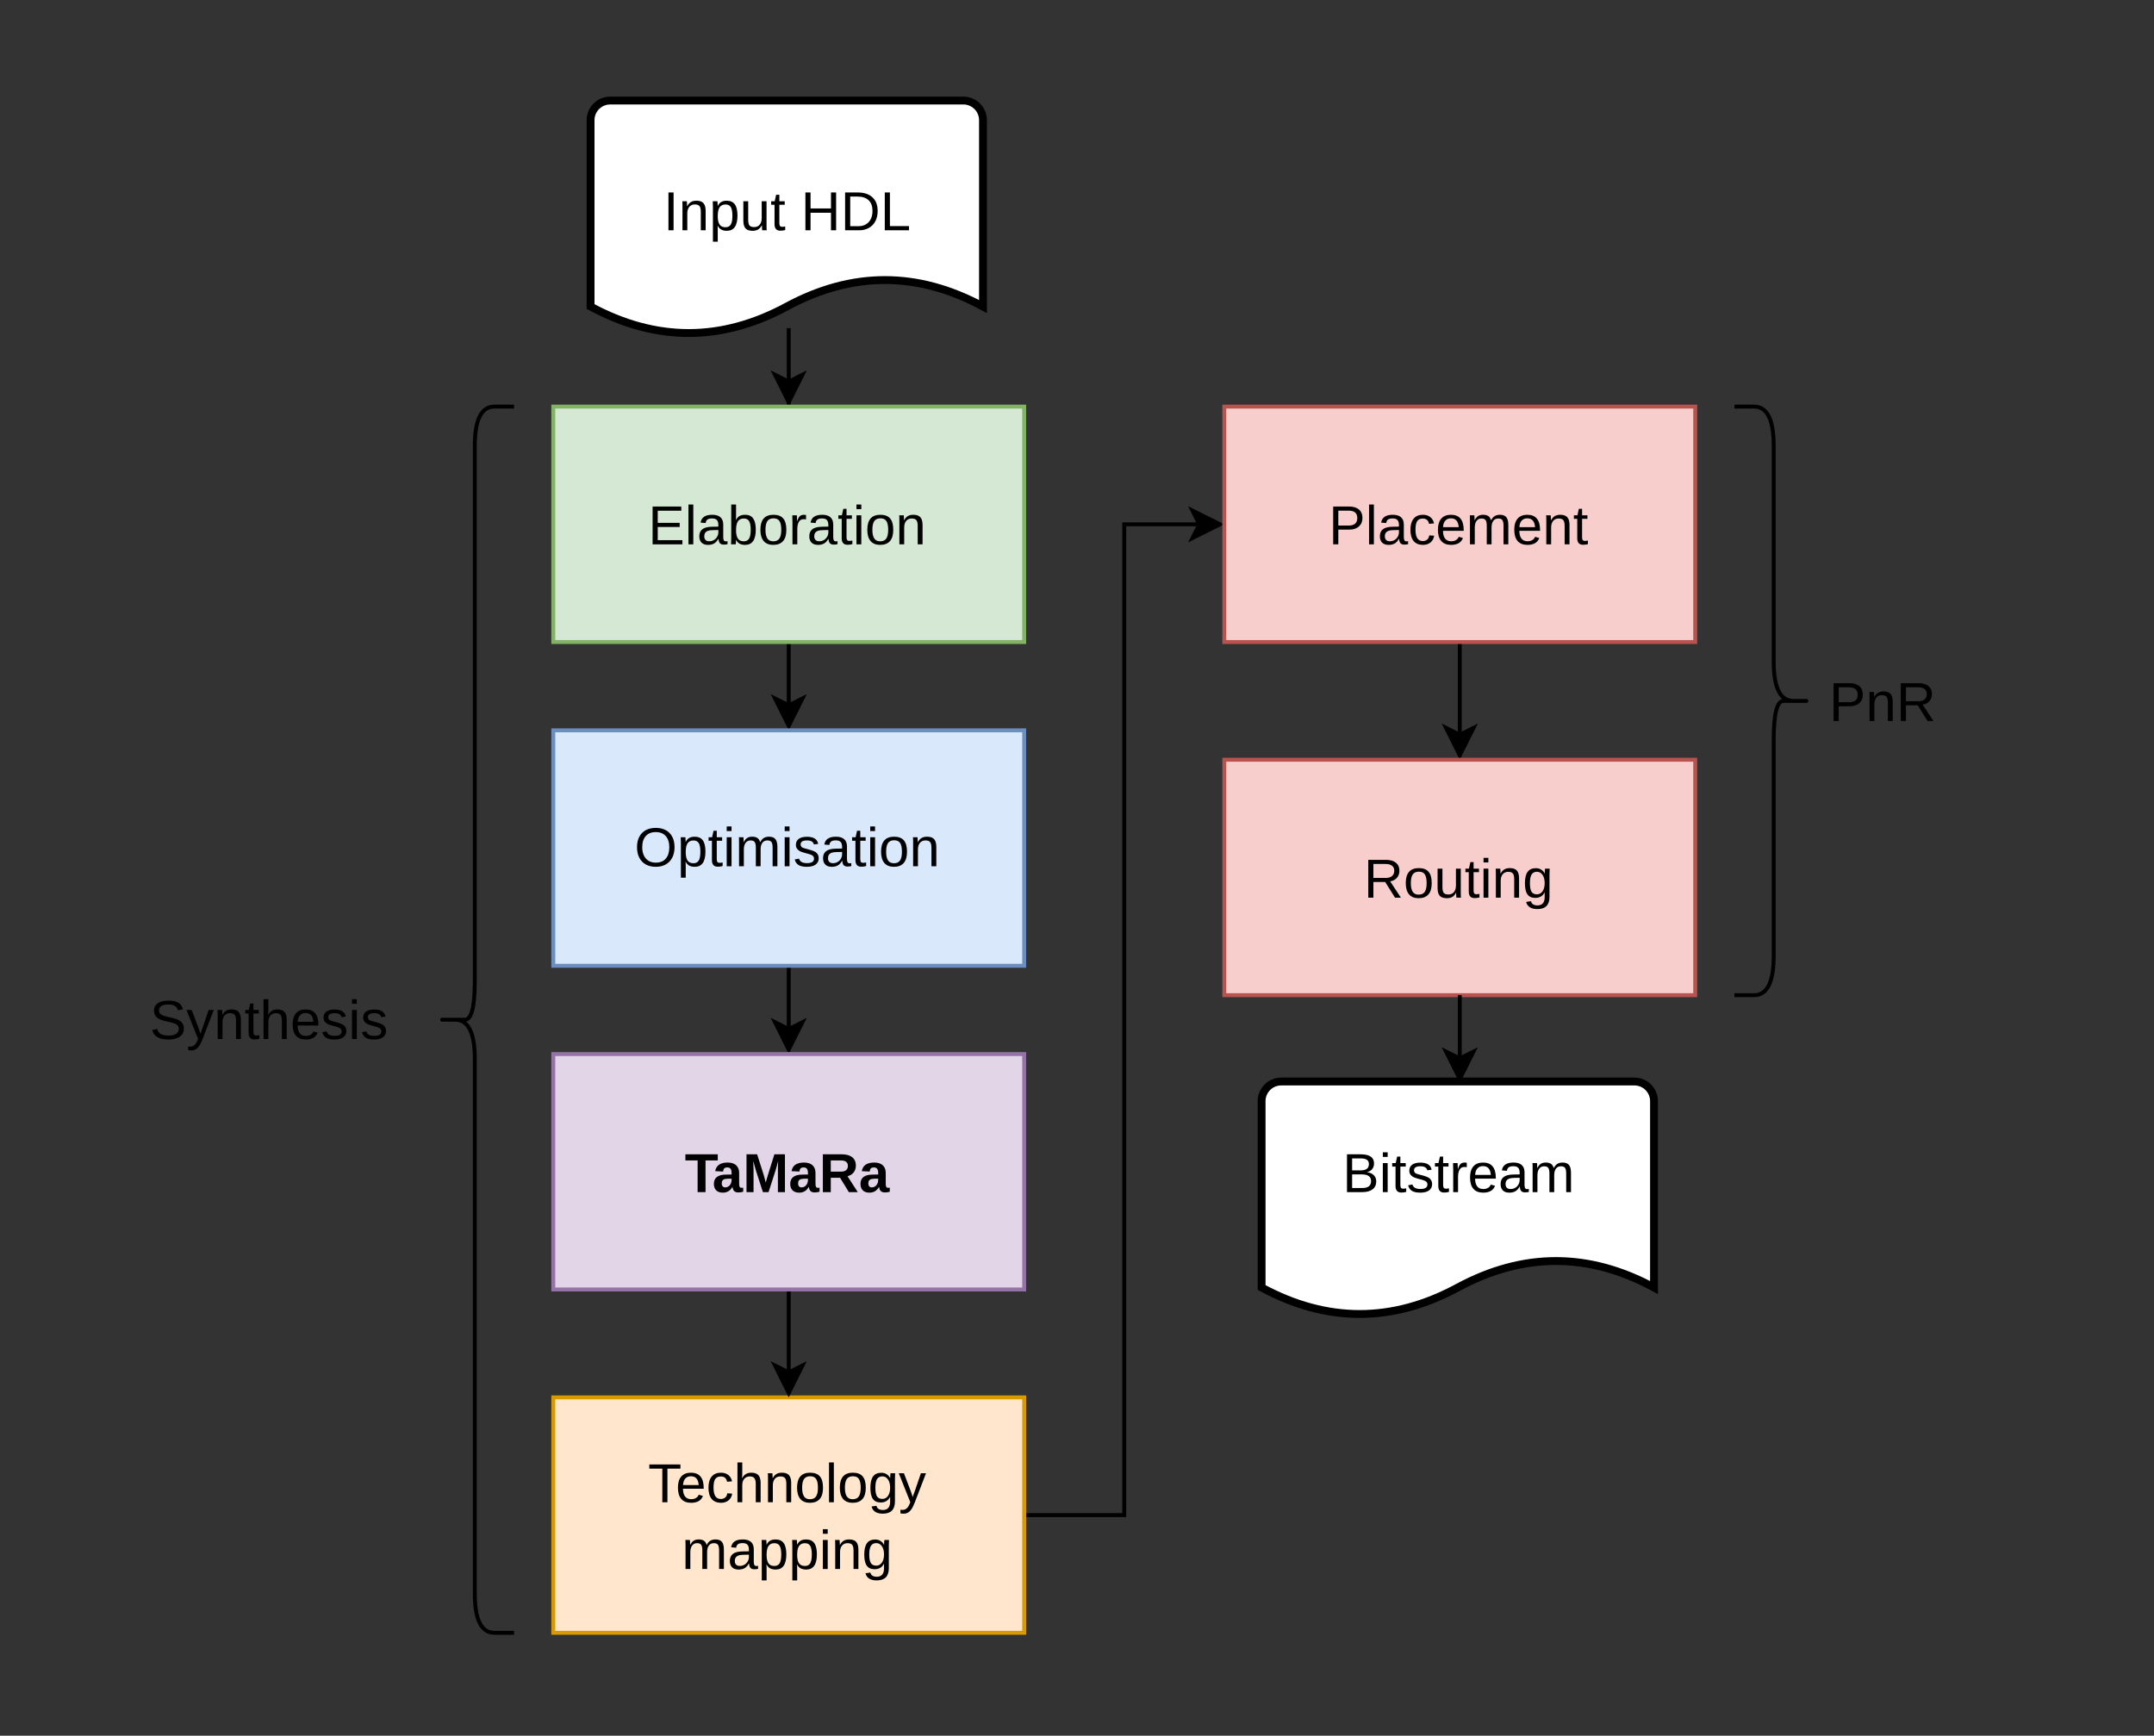 <?xml version='1.0' encoding='UTF-8'?>
<!-- This file was generated by dvisvgm 3.4 -->
<svg version='1.1' xmlns='http://www.w3.org/2000/svg' xmlns:xlink='http://www.w3.org/1999/xlink' width='351.12pt' height='282.96pt' viewBox='0 0 351.12 282.96'>
<rect x="0" y="0" width="351.12" height="282.96" fill="#333333" stroke="none"/>
<defs>
<clipPath id='cp0'>
<path d='M18.75 15H333V267.75H18.75Z'/>
</clipPath>
<path id='g1-48' d='M2.728-5.838V0H.937V-9.632H3.637L5.359-4.245Q5.476-3.794 5.599-3.336Q5.722-2.885 5.838-2.434Q5.947-2.816 6.05-3.206Q6.152-3.603 6.269-3.979L8.039-9.632H10.726V0H8.935V-5.838Q8.935-6.036 8.948-6.631Q8.969-7.232 9.003-7.937Q8.524-6.104 8.285-5.373L6.549 0H5.113L3.377-5.373L2.646-7.937Q2.728-6.351 2.728-5.838Z'/>
<path id='g1-53' d='M2.953-3.657V0H.937V-9.632H5.749Q7.472-9.632 8.408-8.887Q9.345-8.148 9.345-6.761Q9.345-5.749 8.771-5.011Q8.196-4.279 7.219-4.047L9.823 0H7.554L5.318-3.657H2.953ZM7.314-6.679Q7.314-8.066 5.537-8.066H2.953V-5.223H5.592Q6.439-5.223 6.877-5.605T7.314-6.679Z'/>
<path id='g1-55' d='M5.284-8.073V0H3.268V-8.073H.157V-9.632H8.401V-8.073H5.284Z'/>
<path id='g1-68' d='M2.687 .137Q1.613 .137 1.012-.444Q.41-1.032 .41-2.092Q.41-3.24 1.155-3.835Q1.907-4.43 3.329-4.457L4.922-4.484V-4.86Q4.922-5.585 4.669-5.934Q4.416-6.289 3.842-6.289Q3.309-6.289 3.056-6.043Q2.81-5.804 2.748-5.243L.745-5.339Q1.121-7.533 3.924-7.533Q5.325-7.533 6.084-6.843T6.843-4.881V-2.188Q6.843-1.565 6.979-1.326Q7.123-1.094 7.451-1.094Q7.67-1.094 7.875-1.135V-.096Q7.52-.007 7.267 .034Q7.014 .082 6.645 .082Q5.92 .082 5.571-.273Q5.229-.629 5.161-1.319H5.12Q4.313 .137 2.687 .137ZM4.922-3.425L3.938-3.411Q3.261-3.377 2.987-3.268Q2.707-3.145 2.557-2.898Q2.413-2.652 2.413-2.242Q2.413-1.716 2.652-1.456Q2.898-1.203 3.302-1.203Q3.753-1.203 4.129-1.449Q4.498-1.695 4.71-2.126Q4.922-2.563 4.922-3.049V-3.425Z'/>
<path id='g0-3' d=''/>
<path id='g0-37' d='M8.6-2.714Q8.6-1.429 7.663-.711Q6.727 0 5.059 0H1.148V-9.632H4.648Q8.039-9.632 8.039-7.294Q8.039-6.439 7.561-5.858T6.207-5.079Q7.355-4.942 7.978-4.307Q8.6-3.678 8.6-2.714ZM6.727-7.137Q6.727-7.916 6.193-8.251T4.648-8.586H2.454V-5.537H4.648Q6.727-5.537 6.727-7.137ZM7.28-2.816Q7.28-4.519 4.888-4.519H2.454V-1.046H4.99Q6.187-1.046 6.733-1.49T7.28-2.816Z'/>
<path id='g0-39' d='M9.44-4.915Q9.44-3.391 8.846-2.29Q8.258-1.189 7.198-.595Q6.146 0 4.751 0H1.148V-9.632H4.334Q6.781-9.632 8.107-8.401Q9.44-7.178 9.44-4.915ZM8.128-4.915Q8.128-6.706 7.144-7.643Q6.166-8.586 4.307-8.586H2.454V-1.046H4.601Q5.674-1.046 6.46-1.518Q7.253-1.989 7.69-2.857T8.128-4.915Z'/>
<path id='g0-40' d='M8.736-1.066V0H1.148V-9.632H8.456V-8.565H2.454V-5.476H8.046V-4.423H2.454V-1.066H8.736Z'/>
<path id='g0-43' d='M2.454-4.464V0H1.148V-9.632H2.454V-5.558H7.663V-9.632H8.969V0H7.663V-4.464H2.454Z'/>
<path id='g0-44' d='M2.598-9.632V0H1.292V-9.632H2.598Z'/>
<path id='g0-47' d='M7.321-1.066V0H1.148V-9.632H2.454V-1.066H7.321Z'/>
<path id='g0-50' d='M10.22-4.86Q10.22-3.315 9.632-2.194Q9.051-1.073 7.978-.465Q6.904 .137 5.435 .137Q3.958 .137 2.885-.465Q1.818-1.066 1.237-2.188Q.663-3.309 .663-4.86Q.663-6.405 1.23-7.499Q1.805-8.6 2.871-9.188Q3.944-9.775 5.448-9.775Q6.925-9.775 7.991-9.194Q9.064-8.613 9.639-7.513Q10.22-6.419 10.22-4.86ZM8.887-4.86Q8.887-6.658 7.984-7.684Q7.089-8.709 5.448-8.709Q3.794-8.709 2.892-7.697T1.989-4.86Q1.989-3.657 2.399-2.769Q2.81-1.887 3.582-1.401Q4.354-.923 5.435-.923Q7.103-.923 7.991-1.948Q8.887-2.98 8.887-4.86Z'/>
<path id='g0-51' d='M8.6-6.733Q8.6-5.366 7.704-4.56Q6.815-3.753 5.284-3.753H2.454V0H1.148V-9.632H5.202Q6.822-9.632 7.711-8.873T8.6-6.733ZM7.287-6.72Q7.287-8.586 5.045-8.586H2.454V-4.785H5.1Q7.287-4.785 7.287-6.72Z'/>
<path id='g0-53' d='M2.454-3.999V0H1.148V-9.632H5.681Q7.308-9.632 8.189-8.9Q9.078-8.176 9.078-6.877Q9.078-5.804 8.449-5.072Q7.827-4.341 6.727-4.149L9.461 0H7.957L5.455-3.999H2.454ZM7.766-6.863Q7.766-7.704 7.191-8.142Q6.624-8.586 5.551-8.586H2.454V-5.031H5.605Q6.638-5.031 7.198-5.51Q7.766-5.995 7.766-6.863Z'/>
<path id='g0-54' d='M8.695-2.659Q8.695-1.326 7.649-.595Q6.61 .137 4.717 .137Q1.196 .137 .636-2.311L1.9-2.563Q2.119-1.695 2.83-1.285Q3.541-.882 4.765-.882Q6.029-.882 6.713-1.312Q7.403-1.75 7.403-2.591Q7.403-3.062 7.185-3.356Q6.973-3.65 6.583-3.842T5.653-4.163T4.457-4.443Q3.315-4.696 2.721-4.949Q2.133-5.202 1.791-5.51Q1.087-6.152 1.087-7.198Q1.087-8.436 2.03-9.105Q2.98-9.775 4.744-9.775Q6.385-9.775 7.253-9.27Q8.121-8.771 8.47-7.561L7.185-7.335Q6.973-8.101 6.378-8.442Q5.783-8.791 4.73-8.791Q3.575-8.791 2.967-8.408T2.358-7.267Q2.358-6.822 2.591-6.528Q2.83-6.241 3.274-6.043Q3.691-5.845 5.045-5.544Q5.599-5.414 6.139-5.271Q6.679-5.134 7.157-4.922Q7.438-4.806 7.69-4.635Q7.95-4.471 8.142-4.252Q8.401-3.965 8.545-3.575Q8.695-3.186 8.695-2.659Z'/>
<path id='g0-55' d='M4.922-8.565V0H3.623V-8.565H.314V-9.632H8.23V-8.565H4.922Z'/>
<path id='g0-68' d='M2.83 .137Q1.716 .137 1.155-.451T.595-2.064Q.595-3.213 1.347-3.828Q2.105-4.443 3.787-4.484L5.448-4.512V-4.915Q5.448-5.817 5.065-6.207T3.862-6.597Q3.035-6.597 2.659-6.316T2.208-5.421L.923-5.537Q1.237-7.533 3.89-7.533Q5.284-7.533 5.988-6.891Q6.692-6.255 6.692-5.045V-1.859Q6.692-1.312 6.836-1.032Q6.979-.759 7.383-.759Q7.574-.759 7.786-.807V-.041Q7.342 .068 6.836 .068Q6.152 .068 5.838-.287Q5.53-.649 5.489-1.415H5.448Q4.977-.567 4.348-.212Q3.726 .137 2.83 .137ZM5.448-3.65L4.102-3.623Q3.24-3.616 2.789-3.445Q2.338-3.281 2.099-2.939T1.859-2.044Q1.859-1.442 2.181-1.114Q2.509-.786 3.11-.786Q3.794-.786 4.313-1.094Q4.84-1.401 5.141-1.935Q5.448-2.475 5.448-3.042V-3.65Z'/>
<path id='g0-69' d='M7.198-3.732Q7.198 .137 4.478 .137Q3.637 .137 3.076-.164Q2.522-.472 2.174-1.148H2.16Q2.16-1.012 2.146-.752T2.119-.267Q2.105-.048 2.092 0H.902Q.943-.369 .943-1.524V-10.145H2.174V-7.253Q2.174-7.034 2.167-6.768Q2.16-6.508 2.146-6.207H2.174Q2.516-6.918 3.076-7.226Q3.644-7.533 4.478-7.533Q5.879-7.533 6.535-6.59Q7.198-5.646 7.198-3.732ZM5.906-3.691Q5.906-5.243 5.496-5.913T4.163-6.583Q3.124-6.583 2.646-5.872Q2.174-5.161 2.174-3.616Q2.174-2.16 2.639-1.463Q3.104-.772 4.149-.772Q5.079-.772 5.489-1.456Q5.906-2.146 5.906-3.691Z'/>
<path id='g0-70' d='M3.78 .137Q2.229 .137 1.408-.841Q.595-1.825 .595-3.705Q.595-5.571 1.415-6.549Q2.235-7.533 3.767-7.533Q4.901-7.533 5.646-6.945Q6.398-6.357 6.59-5.325L5.325-5.229Q5.229-5.845 4.84-6.207T3.732-6.569Q2.755-6.569 2.317-5.92T1.88-3.732Q1.88-2.256 2.345-1.545T3.746-.834Q4.402-.834 4.84-1.189Q5.284-1.545 5.387-2.283L6.631-2.201Q6.487-1.135 5.722-.499T3.78 .137Z'/>
<path id='g0-72' d='M1.887-3.438Q1.887-2.167 2.413-1.477T3.951-.786Q4.751-.786 5.229-1.107Q5.715-1.429 5.886-1.921L6.966-1.613Q6.303 .137 3.951 .137Q2.311 .137 1.449-.841Q.595-1.818 .595-3.746Q.595-5.578 1.449-6.556Q2.311-7.533 3.903-7.533Q7.164-7.533 7.164-3.603V-3.438H1.887ZM5.893-4.382Q5.79-5.551 5.298-6.084Q4.806-6.624 3.883-6.624Q2.987-6.624 2.461-6.022Q1.941-5.428 1.9-4.382H5.893Z'/>
<path id='g0-74' d='M3.746 2.905Q2.536 2.905 1.818 2.427Q1.101 1.955 .896 1.08L2.133 .902Q2.386 1.969 3.78 1.969Q5.619 1.969 5.619-.185V-1.374H5.605Q5.257-.663 4.648-.301Q4.04 .055 3.227 .055Q1.866 .055 1.224-.848Q.588-1.75 .588-3.685Q.588-5.646 1.271-6.576Q1.962-7.513 3.363-7.513Q4.149-7.513 4.724-7.15Q5.305-6.795 5.619-6.132H5.633Q5.633-6.269 5.646-6.556Q5.66-6.85 5.681-7.109T5.715-7.396H6.884Q6.843-7.027 6.843-5.865V-.212Q6.843 2.905 3.746 2.905ZM5.619-3.698Q5.619-5.045 5.065-5.817Q4.519-6.597 3.664-6.597Q2.721-6.597 2.29-5.913T1.859-3.698Q1.859-2.181 2.263-1.518T3.644-.854Q4.519-.854 5.065-1.613Q5.619-2.379 5.619-3.698Z'/>
<path id='g0-75' d='M2.167-6.132Q2.563-6.856 3.117-7.191Q3.678-7.533 4.532-7.533Q5.735-7.533 6.303-6.904Q6.877-6.282 6.877-4.929V0H5.64V-4.689Q5.64-5.694 5.284-6.139Q4.936-6.583 4.115-6.583Q3.247-6.583 2.721-5.981Q2.201-5.38 2.201-4.361V0H.971V-10.145H2.201V-7.506Q2.201-7.232 2.188-6.925Q2.174-6.624 2.16-6.398Q2.153-6.18 2.146-6.132H2.167Z'/>
<path id='g0-76' d='M2.167-10.145V-8.969H.937V-10.145H2.167ZM2.167-7.396V0H.937V-7.396H2.167Z'/>
<path id='g0-79' d='M2.174-10.145V0H.943V-10.145H2.174Z'/>
<path id='g0-80' d='M2.194-4.286V0H.971V-5.817Q.971-7.109 .93-7.396H2.092Q2.112-7.171 2.126-6.802Q2.146-6.433 2.146-6.132H2.167Q2.563-6.918 3.076-7.226T4.327-7.533Q5.168-7.533 5.653-7.198Q6.146-6.863 6.337-6.132H6.357Q6.74-6.877 7.28-7.205Q7.827-7.533 8.6-7.533Q9.721-7.533 10.227-6.925Q10.739-6.316 10.739-4.929V0H9.522V-4.689Q9.522-5.763 9.229-6.173T8.169-6.583Q7.362-6.583 6.911-5.981Q6.467-5.387 6.467-4.286V0H5.25V-4.689Q5.25-5.763 4.956-6.173T3.896-6.583Q3.11-6.583 2.652-5.981T2.194-4.286Z'/>
<path id='g0-81' d='M2.201-4.286V0H.971V-5.817Q.971-7.109 .93-7.396H2.092Q2.112-7.198 2.126-6.856Q2.14-6.521 2.146-6.132H2.167Q2.591-6.897 3.145-7.212Q3.705-7.533 4.532-7.533Q5.749-7.533 6.31-6.911Q6.877-6.289 6.877-4.929V0H5.64V-4.689Q5.64-5.749 5.298-6.166T4.115-6.583Q3.227-6.583 2.714-5.975T2.201-4.286Z'/>
<path id='g0-82' d='M7.198-3.705Q7.198-1.764 6.344-.813T3.862 .137Q2.242 .137 1.415-.848Q.588-1.839 .588-3.705Q.588-7.533 3.903-7.533Q5.599-7.533 6.398-6.597Q7.198-5.667 7.198-3.705ZM5.906-3.705Q5.906-5.236 5.448-5.927Q4.997-6.624 3.924-6.624Q2.844-6.624 2.358-5.913Q1.88-5.209 1.88-3.705Q1.88-2.242 2.352-1.504Q2.83-.772 3.849-.772Q4.956-.772 5.428-1.483Q5.906-2.194 5.906-3.705Z'/>
<path id='g0-83' d='M7.198-3.732Q7.198 .137 4.478 .137Q2.769 .137 2.181-1.148H2.146Q2.174-1.101 2.174 .014V2.905H.943V-5.886Q.943-7.027 .902-7.396H2.092Q2.099-7.369 2.112-7.13Q2.133-6.891 2.146-6.61Q2.16-6.337 2.16-6.207H2.188Q2.516-6.891 3.056-7.205Q3.596-7.526 4.478-7.526Q5.845-7.526 6.521-6.61T7.198-3.732ZM5.906-3.705Q5.906-5.25 5.489-5.913T4.163-6.576Q3.151-6.576 2.659-5.872Q2.174-5.175 2.174-3.609Q2.174-2.153 2.639-1.463T4.149-.772Q5.065-.772 5.482-1.442Q5.906-2.119 5.906-3.705Z'/>
<path id='g0-85' d='M2.201-3.855V0H.971V-5.674Q.971-6.453 .93-7.396H2.092Q2.119-6.768 2.133-6.392T2.146-5.886H2.174Q2.379-6.556 2.625-6.925Q2.864-7.267 3.172-7.396Q3.479-7.533 3.931-7.533Q4.184-7.533 4.43-7.465V-6.337Q4.197-6.405 3.773-6.405Q3.008-6.405 2.604-5.742Q2.201-5.086 2.201-3.855Z'/>
<path id='g0-86' d='M6.494-2.044Q6.494-.998 5.701-.431Q4.915 .137 3.493 .137Q2.112 .137 1.36-.314Q.615-.772 .39-1.736L1.477-1.948Q1.784-.8 3.493-.8Q4.43-.8 4.86-1.087Q5.298-1.374 5.298-1.948Q5.298-2.386 4.997-2.659T4.026-3.11Q3.233-3.322 2.762-3.459Q2.297-3.596 2.044-3.691Q1.791-3.794 1.641-3.883Q1.189-4.143 .937-4.519T.684-5.441Q.684-6.453 1.401-6.979Q2.126-7.513 3.507-7.513Q4.73-7.513 5.448-7.082Q6.173-6.651 6.364-5.701L5.257-5.564Q5.045-6.583 3.507-6.583Q1.88-6.583 1.88-5.564Q1.88-5.188 2.105-4.942Q2.331-4.703 2.967-4.546Q3.821-4.341 4.594-4.095Q5.366-3.855 5.701-3.616Q6.091-3.336 6.289-2.953Q6.494-2.577 6.494-2.044Z'/>
<path id='g0-87' d='M3.787-.055Q3.186 .109 2.543 .109Q1.066 .109 1.066-1.565V-6.501H.212V-7.396H1.114L1.477-9.051H2.297V-7.396H3.664V-6.501H2.297V-1.832Q2.297-1.299 2.468-1.08Q2.646-.868 3.076-.868Q3.309-.868 3.787-.964V-.055Z'/>
<path id='g0-88' d='M5.619-1.265Q5.195-.499 4.635-.178Q4.081 .137 3.254 .137Q2.037 .137 1.47-.465Q.909-1.073 .909-2.468V-7.396H2.146V-2.707Q2.146-1.6 2.488-1.203Q2.837-.813 3.671-.813Q4.56-.813 5.072-1.422T5.585-3.11V-7.396H6.815V-1.579Q6.815-.287 6.856 0H5.694Q5.688-.034 5.667-.321Q5.653-.608 5.64-1.265H5.619Z'/>
<path id='g0-92' d='M1.306 2.905Q.813 2.905 .458 2.83V1.907Q.718 1.948 1.032 1.948Q1.606 1.948 2.092 1.518Q2.584 1.094 2.967-.034L.034-7.396H1.347L2.905-3.309Q3.076-2.871 3.268-2.317Q3.466-1.764 3.575-1.34Q3.746-1.825 3.917-2.304Q4.095-2.782 4.259-3.261L5.674-7.396H6.973L4.129 0Q3.896 .588 3.685 1.025Q3.473 1.47 3.274 1.757Q2.495 2.905 1.306 2.905Z'/>
</defs>
<g id='page1'>
<g clip-path='url(#cp0)'>
<path d='M266.419 176.307C268.185 176.307 269.618 177.74 269.618 179.506V209.89C258.957 204.133 248.295 204.133 237.634 209.89C226.973 215.647 216.312 215.647 205.651 209.89V181.105V179.506C205.651 177.74 207.084 176.307 208.849 176.307H266.419Z' fill='#fff'/>
<path d='M266.419 176.307C268.185 176.307 269.618 177.74 269.618 179.506V209.89C258.957 204.133 248.295 204.133 237.634 209.89C226.973 215.647 216.312 215.647 205.651 209.89V181.105V179.506C205.651 177.74 207.084 176.307 208.849 176.307H266.419Z' stroke='#000' fill='none' stroke-width='1.279' stroke-miterlimit='10'/>
<path d='M128.57 55.09V67.883V53.491V62.209' stroke='#000' fill='none' stroke-width='.64' stroke-miterlimit='10'/>
<path d='M128.57 65.568L126.332 61.09L128.57 62.209L130.809 61.09L128.57 65.568Z'/>
<path d='M128.57 65.568L126.332 61.09L128.57 62.209L130.809 61.09L128.57 65.568Z' stroke='#000' fill='none' stroke-width='.64' stroke-miterlimit='10'/>
<path d='M157.036 16.39C158.801 16.39 160.234 17.823 160.234 19.588V49.972C149.573 44.215 138.912 44.215 128.251 49.972S106.928 55.729 96.267 49.972V21.187V19.588C96.267 17.823 97.7 16.39 99.465 16.39H157.036Z' fill='#fff'/>
<path d='M157.036 16.39C158.801 16.39 160.234 17.823 160.234 19.588V49.972C149.573 44.215 138.912 44.215 128.251 49.972S106.928 55.729 96.267 49.972V21.187V19.588C96.267 17.823 97.7 16.39 99.465 16.39H157.036Z' stroke='#000' fill='none' stroke-width='1.279' stroke-miterlimit='10'/>
<path d='M128.57 104.664V117.458V106.263V114.982' stroke='#000' fill='none' stroke-width='.64' stroke-miterlimit='10'/>
<path d='M128.57 118.34L126.332 113.863L128.57 114.982L130.809 113.863L128.57 118.34Z'/>
<path d='M128.57 118.34L126.332 113.863L128.57 114.982L130.809 113.863L128.57 118.34Z' stroke='#000' fill='none' stroke-width='.64' stroke-miterlimit='10'/>
<path d='M90.19 66.284H166.951V104.664H90.19Z' fill='#d5e8d4'/>
<path d='M90.19 66.284H166.951V104.664H90.19Z' stroke='#82b366' fill='none' stroke-width='.64'/>
<g transform='translate(.316 -41.181)scale(.64)'>
<use x='164.578' y='203' xlink:href='#g0-40'/>
<use x='173.916' y='203' xlink:href='#g0-79'/>
<use x='177.024' y='203' xlink:href='#g0-68'/>
<use x='184.808' y='203' xlink:href='#g0-69'/>
<use x='192.592' y='203' xlink:href='#g0-82'/>
<use x='200.376' y='203' xlink:href='#g0-85'/>
<use x='205.038' y='203' xlink:href='#g0-68'/>
<use x='212.822' y='203' xlink:href='#g0-87'/>
<use x='216.714' y='203' xlink:href='#g0-76'/>
<use x='219.822' y='203' xlink:href='#g0-82'/>
<use x='227.606' y='203' xlink:href='#g0-81'/>
<use x='168.469' y='123' xlink:href='#g0-44'/>
<use x='172.361' y='123' xlink:href='#g0-81'/>
<use x='180.145' y='123' xlink:href='#g0-83'/>
<use x='187.929' y='123' xlink:href='#g0-88'/>
<use x='195.713' y='123' xlink:href='#g0-87'/>
<use x='199.605' y='123' xlink:href='#g0-3'/>
<use x='203.497' y='123' xlink:href='#g0-43'/>
<use x='213.605' y='123' xlink:href='#g0-39'/>
<use x='223.713' y='123' xlink:href='#g0-47'/>
</g>
<path d='M128.57 157.437V167.755' stroke='#000' fill='none' stroke-width='.64' stroke-miterlimit='10'/>
<path d='M128.57 171.113L126.332 166.636L128.57 167.755L130.809 166.636L128.57 171.113Z'/>
<path d='M128.57 171.113L126.332 166.636L128.57 167.755L130.809 166.636L128.57 171.113Z' stroke='#000' fill='none' stroke-width='.64' stroke-miterlimit='10'/>
<path d='M90.19 119.057H166.951V157.437H90.19Z' fill='#dae8fc'/>
<path d='M90.19 119.057H166.951V157.437H90.19Z' stroke='#6c8ebf' fill='none' stroke-width='.64'/>
<g transform='translate(.316 -41.181)scale(.64)'>
<use x='161.094' y='285' xlink:href='#g0-50'/>
<use x='171.986' y='285' xlink:href='#g0-83'/>
<use x='179.77' y='285' xlink:href='#g0-87'/>
<use x='183.662' y='285' xlink:href='#g0-76'/>
<use x='186.77' y='285' xlink:href='#g0-80'/>
<use x='198.432' y='285' xlink:href='#g0-76'/>
<use x='201.54' y='285' xlink:href='#g0-86'/>
<use x='208.54' y='285' xlink:href='#g0-68'/>
<use x='216.324' y='285' xlink:href='#g0-87'/>
<use x='220.216' y='285' xlink:href='#g0-76'/>
<use x='223.324' y='285' xlink:href='#g0-82'/>
<use x='231.108' y='285' xlink:href='#g0-81'/>
</g>
<path d='M166.951 246.991H183.262V85.474H195.499' stroke='#000' fill='none' stroke-width='.64' stroke-miterlimit='10'/>
<path d='M198.857 85.474L194.38 87.713L195.499 85.474L194.38 83.235L198.857 85.474Z'/>
<path d='M198.857 85.474L194.38 87.713L195.499 85.474L194.38 83.235L198.857 85.474Z' stroke='#000' fill='none' stroke-width='.64' stroke-miterlimit='10'/>
<path d='M90.19 227.801H166.951V266.181H90.19Z' fill='#ffe6cc'/>
<path d='M90.19 227.801H166.951V266.181H90.19Z' stroke='#d79b00' fill='none' stroke-width='.64'/>
<g transform='translate(.316 -41.181)scale(.64)'>
<use x='164.578' y='447' xlink:href='#g0-55'/>
<use x='171.578' y='447' xlink:href='#g0-72'/>
<use x='179.362' y='447' xlink:href='#g0-70'/>
<use x='186.362' y='447' xlink:href='#g0-75'/>
<use x='194.146' y='447' xlink:href='#g0-81'/>
<use x='201.93' y='447' xlink:href='#g0-82'/>
<use x='209.714' y='447' xlink:href='#g0-79'/>
<use x='212.822' y='447' xlink:href='#g0-82'/>
<use x='220.606' y='447' xlink:href='#g0-74'/>
<use x='228.39' y='447' xlink:href='#g0-92'/>
<use x='173.141' y='464' xlink:href='#g0-80'/>
<use x='184.803' y='464' xlink:href='#g0-68'/>
<use x='192.587' y='464' xlink:href='#g0-83'/>
<use x='200.371' y='464' xlink:href='#g0-83'/>
<use x='208.155' y='464' xlink:href='#g0-76'/>
<use x='211.263' y='464' xlink:href='#g0-81'/>
<use x='219.047' y='464' xlink:href='#g0-74'/>
</g>
<path d='M237.954 104.664V117.458V111.061V119.78' stroke='#000' fill='none' stroke-width='.64' stroke-miterlimit='10'/>
<path d='M237.954 123.138L235.715 118.66L237.954 119.78L240.193 118.66L237.954 123.138Z'/>
<path d='M237.954 123.138L235.715 118.66L237.954 119.78L240.193 118.66L237.954 123.138Z' stroke='#000' fill='none' stroke-width='.64' stroke-miterlimit='10'/>
<path d='M199.574 66.284H276.334V104.664H199.574Z' fill='#f8cecc'/>
<path d='M199.574 66.284H276.334V104.664H199.574Z' stroke='#b85450' fill='none' stroke-width='.64'/>
<g transform='translate(.316 -41.181)scale(.64)'>
<use x='337.922' y='203' xlink:href='#g0-51'/>
<use x='347.26' y='203' xlink:href='#g0-79'/>
<use x='350.368' y='203' xlink:href='#g0-68'/>
<use x='358.152' y='203' xlink:href='#g0-70'/>
<use x='365.152' y='203' xlink:href='#g0-72'/>
<use x='372.936' y='203' xlink:href='#g0-80'/>
<use x='384.598' y='203' xlink:href='#g0-72'/>
<use x='392.382' y='203' xlink:href='#g0-81'/>
<use x='400.166' y='203' xlink:href='#g0-87'/>
</g>
<path d='M199.574 123.854H276.334V162.235H199.574Z' fill='#f8cecc'/>
<path d='M199.574 123.854H276.334V162.235H199.574Z' stroke='#b85450' fill='none' stroke-width='.64'/>
<g transform='translate(.316 -41.181)scale(.64)'>
<use x='346.859' y='293' xlink:href='#g0-53'/>
<use x='356.967' y='293' xlink:href='#g0-82'/>
<use x='364.751' y='293' xlink:href='#g0-88'/>
<use x='372.535' y='293' xlink:href='#g0-87'/>
<use x='376.427' y='293' xlink:href='#g0-76'/>
<use x='379.535' y='293' xlink:href='#g0-81'/>
<use x='387.319' y='293' xlink:href='#g0-74'/>
<use x='341.438' y='368' xlink:href='#g0-37'/>
<use x='350.776' y='368' xlink:href='#g0-76'/>
<use x='353.884' y='368' xlink:href='#g0-87'/>
<use x='357.776' y='368' xlink:href='#g0-86'/>
<use x='364.776' y='368' xlink:href='#g0-87'/>
<use x='368.668' y='368' xlink:href='#g0-85'/>
<use x='373.329' y='368' xlink:href='#g0-72'/>
<use x='381.113' y='368' xlink:href='#g0-68'/>
<use x='388.897' y='368' xlink:href='#g0-80'/>
</g>
<path d='M83.793 266.181H80.595C78.463 266.181 77.397 264.049 77.397 259.784V172.629C77.397 168.365 76.331 166.233 74.198 166.233H72.599C71.533 166.233 72.066 166.233 74.198 166.233H75.798C76.864 166.233 77.397 164.1 77.397 159.836V72.681C77.397 68.416 78.463 66.284 80.595 66.284H83.793' stroke='#000' fill='none' stroke-width='.64' stroke-miterlimit='10'/>
<g transform='translate(.316 -41.181)scale(.64)'>
<use x='37.641' y='329' xlink:href='#g0-54'/>
<use x='46.979' y='329' xlink:href='#g0-92'/>
<use x='53.979' y='329' xlink:href='#g0-81'/>
<use x='61.763' y='329' xlink:href='#g0-87'/>
<use x='65.655' y='329' xlink:href='#g0-75'/>
<use x='73.439' y='329' xlink:href='#g0-72'/>
<use x='81.223' y='329' xlink:href='#g0-86'/>
<use x='88.223' y='329' xlink:href='#g0-76'/>
<use x='91.331' y='329' xlink:href='#g0-86'/>
</g>
<path d='M282.731 66.284H285.929C288.062 66.284 289.128 68.416 289.128 72.681V107.863C289.128 112.127 290.194 114.259 292.326 114.259H293.925C294.991 114.259 294.458 114.259 292.326 114.259H290.727C289.661 114.259 289.128 116.392 289.128 120.656V155.838C289.128 160.102 288.062 162.235 285.929 162.235H282.731' stroke='#000' fill='none' stroke-width='.64' stroke-miterlimit='10'/>
<g transform='translate(.316 -41.181)scale(.64)'>
<use x='465.375' y='248' xlink:href='#g0-51'/>
<use x='474.713' y='248' xlink:href='#g0-81'/>
<use x='482.497' y='248' xlink:href='#g0-53'/>
</g>
<path d='M237.954 162.235V172.553' stroke='#000' fill='none' stroke-width='.64' stroke-miterlimit='10'/>
<path d='M237.954 175.911L235.715 171.433L237.954 172.553L240.193 171.433L237.954 175.911Z'/>
<path d='M237.954 175.911L235.715 171.433L237.954 172.553L240.193 171.433L237.954 175.911Z' stroke='#000' fill='none' stroke-width='.64' stroke-miterlimit='10'/>
<path d='M128.57 210.21V223.726' stroke='#000' fill='none' stroke-width='.64' stroke-miterlimit='10'/>
<path d='M128.57 227.084L126.332 222.607L128.57 223.726L130.809 222.607L128.57 227.084Z'/>
<path d='M128.57 227.084L126.332 222.607L128.57 223.726L130.809 222.607L128.57 227.084Z' stroke='#000' fill='none' stroke-width='.64' stroke-miterlimit='10'/>
<path d='M90.19 171.83H166.951V210.21H90.19Z' fill='#e1d5e7'/>
<path d='M90.19 171.83H166.951V210.21H90.19Z' stroke='#9673a6' fill='none' stroke-width='.64'/>
<g transform='translate(.316 -41.181)scale(.64)'>
<use x='173.922' y='368' xlink:href='#g1-55'/>
<use x='180.922' y='368' xlink:href='#g1-68'/>
<use x='188.706' y='368' xlink:href='#g1-48'/>
<use x='200.368' y='368' xlink:href='#g1-68'/>
<use x='208.152' y='368' xlink:href='#g1-53'/>
<use x='218.26' y='368' xlink:href='#g1-68'/>
</g>
</g>
</g>
</svg>